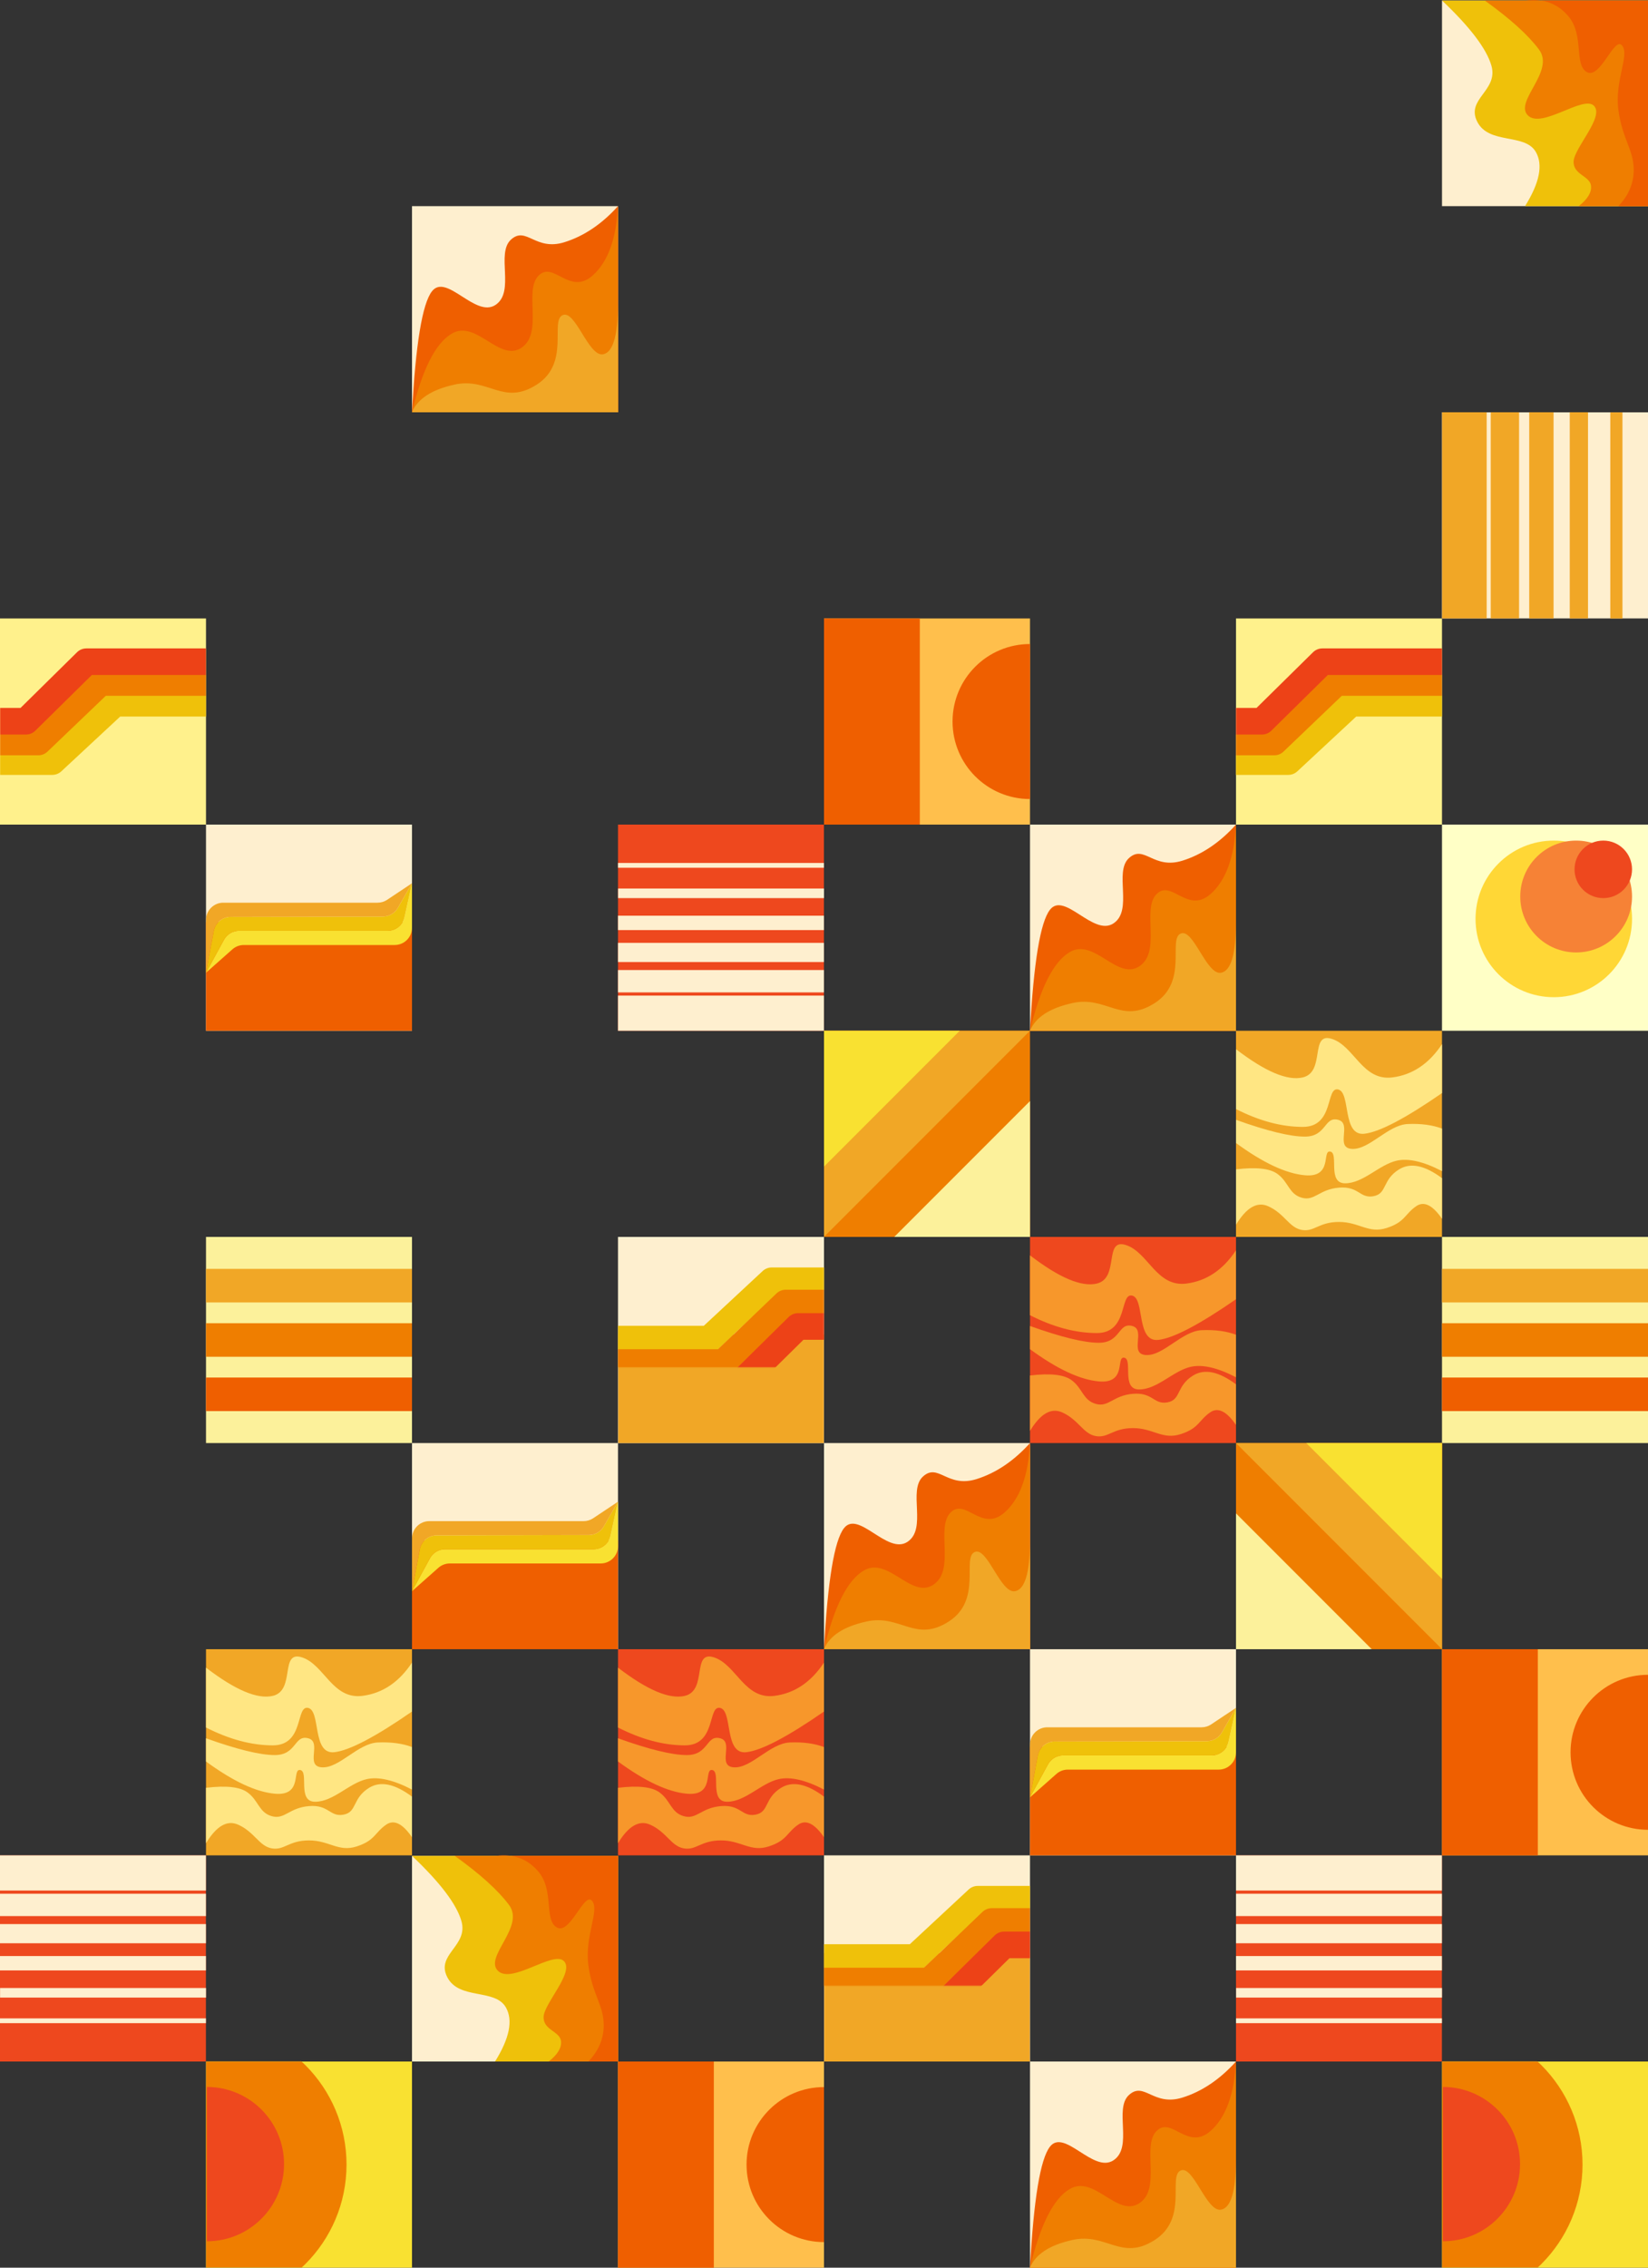 <?xml version="1.0" encoding="UTF-8"?>
<svg width="1240px" height="1705px" viewBox="0 0 1240 1705" version="1.1" xmlns="http://www.w3.org/2000/svg" xmlns:xlink="http://www.w3.org/1999/xlink">
    <rect x="0" y="0" width="1240" height="1705" fill="#333333" stroke="none"/>
    <title>aaa-loginpage-mid-illu</title>
    <defs>
        <rect id="path-1" x="0" y="0" width="155" height="155"></rect>
        <rect id="path-3" x="0" y="0" width="155" height="155"></rect>
        <rect id="path-5" x="0" y="0" width="155" height="155"></rect>
        <rect id="path-7" x="0" y="0" width="155" height="155"></rect>
        <rect id="path-9" x="0" y="0" width="155" height="155"></rect>
        <rect id="path-11" x="0" y="0" width="155" height="155"></rect>
    </defs>
    <g id="sketch" stroke="none" stroke-width="1" fill="none" fill-rule="evenodd">
        <g id="aaa-loginpage-mid-illu">
            <g id="Group-2" transform="translate(1085, 0)">
                <rect id="Rectangle-Copy-3" fill="#FEEFCF" x="2.28426331e-13" y="0.382" width="155" height="154.618"></rect>
                <path d="M2.28426331e-13,0.382 C21.084,20.328 33.467,36.623 37.148,49.267 C42.67,68.233 17.659,74.326 26.563,91.62 C35.468,108.915 62.473,99.906 70.658,114.349 C76.115,123.977 73.39,137.528 62.483,155 L155,155 L155,0.382 L2.28426331e-13,0.382 Z" id="Path-15" fill="#EFC10A"></path>
                <path d="M32.171,0.382 C51.169,13.981 64.767,26.26 72.965,37.22 C85.26,53.66 54.227,76.135 64.561,86.704 C74.896,97.274 106.211,71.358 114.318,79.515 C122.425,87.671 99.396,111.309 99.025,121.379 C98.654,131.449 111.252,132.177 112.102,139.641 C112.668,144.616 109.585,149.736 102.851,155 L155,155 L155,0.382 L32.171,0.382 Z" id="Path-16" fill="#EF7E00"></path>
                <path d="M63.258,0.382 L155,0.382 L155,155 L132.72,155 C140.409,146.944 144.253,137.846 144.253,127.706 C144.253,112.495 135.682,104.802 132.72,82.687 C129.758,60.571 141.389,41.298 135.48,34.182 C129.57,27.066 119.145,59.71 109.095,54.237 C99.045,48.764 107.256,26.5 95.061,12.172 C86.931,2.619 76.331,-1.31 63.258,0.382 Z" id="Path-17" fill="#EF5F00"></path>
            </g>
            <g id="Group-2-Copy-2" transform="translate(310, 1395)">
                <rect id="Rectangle-Copy-3" fill="#FEEFCF" x="2.28426331e-13" y="0.382" width="155" height="154.618"></rect>
                <path d="M2.28426331e-13,0.382 C21.084,20.328 33.467,36.623 37.148,49.267 C42.67,68.233 17.659,74.326 26.563,91.62 C35.468,108.915 62.473,99.906 70.658,114.349 C76.115,123.977 73.39,137.528 62.483,155 L155,155 L155,0.382 L2.28426331e-13,0.382 Z" id="Path-15" fill="#EFC10A"></path>
                <path d="M32.171,0.382 C51.169,13.981 64.767,26.26 72.965,37.22 C85.26,53.66 54.227,76.135 64.561,86.704 C74.896,97.274 106.211,71.358 114.318,79.515 C122.425,87.671 99.396,111.309 99.025,121.379 C98.654,131.449 111.252,132.177 112.102,139.641 C112.668,144.616 109.585,149.736 102.851,155 L155,155 L155,0.382 L32.171,0.382 Z" id="Path-16" fill="#EF7E00"></path>
                <path d="M63.258,0.382 L155,0.382 L155,155 L132.72,155 C140.409,146.944 144.253,137.846 144.253,127.706 C144.253,112.495 135.682,104.802 132.72,82.687 C129.758,60.571 141.389,41.298 135.48,34.182 C129.57,27.066 119.145,59.71 109.095,54.237 C99.045,48.764 107.256,26.5 95.061,12.172 C86.931,2.619 76.331,-1.31 63.258,0.382 Z" id="Path-17" fill="#EF5F00"></path>
            </g>
            <g id="Group-Copy" transform="translate(1162.5, 1007.5) scale(-1, -1) rotate(-270) translate(-1162.5, -1007.5) translate(1085, 930)">
                <rect id="Rectangle-Copy-4" fill="#FCF19B" x="0" y="0" width="155" height="155"></rect>
                <rect id="Rectangle" fill="#EF5F00" x="24.031" y="0" width="25.233" height="155"></rect>
                <rect id="Rectangle-Copy-5" fill="#EF7E00" x="64.884" y="0" width="25.233" height="155"></rect>
                <rect id="Rectangle-Copy-15" fill="#F1A726" x="105.736" y="0" width="25.233" height="155"></rect>
            </g>
            <g id="Group-Copy-9" transform="translate(232.5, 1007.5) scale(-1, -1) rotate(-270) translate(-232.5, -1007.5) translate(155, 930)">
                <rect id="Rectangle-Copy-4" fill="#FCF19B" x="0" y="0" width="155" height="155"></rect>
                <rect id="Rectangle" fill="#EF5F00" x="24.031" y="0" width="25.233" height="155"></rect>
                <rect id="Rectangle-Copy-5" fill="#EF7E00" x="64.884" y="0" width="25.233" height="155"></rect>
                <rect id="Rectangle-Copy-15" fill="#F1A726" x="105.736" y="0" width="25.233" height="155"></rect>
            </g>
            <g id="Group-18-Copy-2" transform="translate(1007.5, 1162.5) rotate(-270) translate(-1007.5, -1162.5) translate(930, 1085)">
                <rect id="Rectangle-Copy-20" fill="#EF7E00" x="0" y="0" width="155" height="155"></rect>
                <polygon id="Rectangle" fill="#F1A726" points="0 0 155 0 0 155"></polygon>
                <polygon id="Rectangle" fill="#F9E131" points="0 0 102.132 0 0 102.132"></polygon>
                <polygon id="Rectangle" fill="#FCF19B" transform="translate(103.934, 103.934) scale(-1, -1) translate(-103.934, -103.934) " points="52.868 52.868 155 52.868 52.868 155"></polygon>
            </g>
            <g id="Group-16-Copy-2" transform="translate(465, 620)">
                <rect id="Rectangle-Copy-20" fill="#EE481E" x="0" y="0" width="154.938" height="155"></rect>
                <rect id="Rectangle-Copy-8" fill="#FEEFCF" x="0" y="128.566" width="154.938" height="26.434"></rect>
                <rect id="Rectangle-Copy-9" fill="#FEEFCF" x="0" y="109.341" width="154.938" height="16.822"></rect>
                <rect id="Rectangle-Copy-10" fill="#FEEFCF" x="0" y="88.915" width="154.938" height="14.419"></rect>
                <rect id="Rectangle-Copy-11" fill="#FEEFCF" x="0" y="68.488" width="154.938" height="10.814"></rect>
                <rect id="Rectangle-Copy-12" fill="#FEEFCF" x="0.062" y="48.062" width="154.938" height="7.209"></rect>
                <rect id="Rectangle-Copy-13" fill="#FEEFCF" x="0" y="28.837" width="154.938" height="3.605"></rect>
            </g>
            <g id="Group-16-Copy" transform="translate(1007.5, 1472.5) scale(1, -1) translate(-1007.5, -1472.5) translate(930, 1395)">
                <rect id="Rectangle-Copy-20" fill="#EE481E" x="0" y="0" width="154.938" height="155"></rect>
                <rect id="Rectangle-Copy-8" fill="#FEEFCF" x="0" y="128.566" width="154.938" height="26.434"></rect>
                <rect id="Rectangle-Copy-9" fill="#FEEFCF" x="0" y="109.341" width="154.938" height="16.822"></rect>
                <rect id="Rectangle-Copy-10" fill="#FEEFCF" x="0" y="88.915" width="154.938" height="14.419"></rect>
                <rect id="Rectangle-Copy-11" fill="#FEEFCF" x="0" y="68.488" width="154.938" height="10.814"></rect>
                <rect id="Rectangle-Copy-12" fill="#FEEFCF" x="0.062" y="48.062" width="154.938" height="7.209"></rect>
                <rect id="Rectangle-Copy-13" fill="#FEEFCF" x="0" y="28.837" width="154.938" height="3.605"></rect>
            </g>
            <g id="Group-16-Copy-3" transform="translate(77.5, 1472.5) scale(1, -1) translate(-77.5, -1472.5) translate(0, 1395)">
                <rect id="Rectangle-Copy-20" fill="#EE481E" x="0" y="0" width="154.938" height="155"></rect>
                <rect id="Rectangle-Copy-8" fill="#FEEFCF" x="0" y="128.566" width="154.938" height="26.434"></rect>
                <rect id="Rectangle-Copy-9" fill="#FEEFCF" x="0" y="109.341" width="154.938" height="16.822"></rect>
                <rect id="Rectangle-Copy-10" fill="#FEEFCF" x="0" y="88.915" width="154.938" height="14.419"></rect>
                <rect id="Rectangle-Copy-11" fill="#FEEFCF" x="0" y="68.488" width="154.938" height="10.814"></rect>
                <rect id="Rectangle-Copy-12" fill="#FEEFCF" x="0.062" y="48.062" width="154.938" height="7.209"></rect>
                <rect id="Rectangle-Copy-13" fill="#FEEFCF" x="0" y="28.837" width="154.938" height="3.605"></rect>
            </g>
            <g id="Group-15-Copy-3" transform="translate(155, 620)">
                <rect id="Rectangle-Copy-20" fill="#FEEFCF" x="0" y="0" width="155" height="155"></rect>
                <rect id="Rectangle" fill="#EF5F00" x="0" y="73.295" width="155" height="81.705"></rect>
                <path d="M0,111.369 L19.847,93.79 C22.224,91.684 25.29,90.522 28.466,90.522 L142,90.522 C149.18,90.522 155,84.701 155,77.522 L155,44.082 L155,44.082 L149.365,69.614 C148.051,75.57 142.771,79.812 136.671,79.812 L24.935,79.812 C20.179,79.812 15.802,82.41 13.523,86.585 L0,111.369 L0,111.369 Z" id="Path-8" fill="#F9E131"></path>
                <path d="M0,111.369 L13.523,86.59 C15.802,82.415 20.178,79.817 24.935,79.817 L136.671,79.817 C142.771,79.817 148.051,75.576 149.365,69.619 L155,44.082 L155,44.082 L144.371,62.598 C142.058,66.626 137.772,69.115 133.127,69.126 L18.589,69.395 C12.339,69.409 6.984,73.87 5.839,80.014 L0,111.369 L0,111.369 Z" id="Path-8-Copy" fill="#EFC10A"></path>
                <path d="M0,111.369 L5.839,80.014 C6.984,73.87 12.339,69.409 18.589,69.395 L133.127,69.126 C137.772,69.115 142.058,66.626 144.371,62.598 L155,44.082 L155,44.082 L136.314,56.53 C134.18,57.952 131.672,58.71 129.107,58.71 L13,58.71 C5.82,58.71 4.44981064e-15,64.531 0,71.71 L0,111.369 L0,111.369 Z" id="Path-8-Copy-2" fill="#F1A726"></path>
            </g>
            <g id="Group-Copy-10" transform="translate(620, 1395)">
                <mask id="mask-2" fill="white">
                    <use xlink:href="#path-1"></use>
                </mask>
                <use id="Mask" fill="#FEEFCF" xlink:href="#path-1"></use>
                <rect id="Rectangle" fill="#F1A726" mask="url(#mask-2)" x="0" y="73.295" width="155" height="81.705"></rect>
                <g id="Group-Copy-2" mask="url(#mask-2)" stroke-linejoin="round" stroke-width="20">
                    <g transform="translate(-53.469, 32.968)">
                        <polyline id="Path-2" stroke="#EFC10A" points="1.59898432e-12 43.857 121.957 43.857 169.132 0 235.06 0"></polyline>
                        <polyline id="Path-2-Copy" stroke="#EF7E00" points="-4.92321391e-13 61.489 132.857 61.489 179.655 16.732 235.06 16.732"></polyline>
                        <polyline id="Path-2-Copy-2" stroke="#ED4217" points="1.436531e-12 79.122 143.479 79.122 188.915 34.364 235.06 34.364"></polyline>
                    </g>
                </g>
            </g>
            <g id="Group-Copy-13" transform="translate(465, 930)">
                <mask id="mask-4" fill="white">
                    <use xlink:href="#path-3"></use>
                </mask>
                <use id="Mask" fill="#FEEFCF" xlink:href="#path-3"></use>
                <rect id="Rectangle" fill="#F1A726" mask="url(#mask-4)" x="0" y="73.295" width="155" height="81.705"></rect>
                <g id="Group-Copy-2" mask="url(#mask-4)" stroke-linejoin="round" stroke-width="20">
                    <g transform="translate(-53.469, 32.968)">
                        <polyline id="Path-2" stroke="#EFC10A" points="1.59898432e-12 43.857 121.957 43.857 169.132 0 235.06 0"></polyline>
                        <polyline id="Path-2-Copy" stroke="#EF7E00" points="-4.92321391e-13 61.489 132.857 61.489 179.655 16.732 235.06 16.732"></polyline>
                        <polyline id="Path-2-Copy-2" stroke="#ED4217" points="1.436531e-12 79.122 143.479 79.122 188.915 34.364 235.06 34.364"></polyline>
                    </g>
                </g>
            </g>
            <g id="Group-Copy-3" transform="translate(1007.5, 542.5) rotate(-180) translate(-1007.5, -542.5) translate(930, 465)">
                <mask id="mask-6" fill="white">
                    <use xlink:href="#path-5"></use>
                </mask>
                <use id="Mask" fill="#FFF18C" xlink:href="#path-5"></use>
                <g id="Group-Copy-2" mask="url(#mask-6)" stroke-linejoin="round" stroke-width="20">
                    <g transform="translate(-53.469, 47.38)">
                        <polyline id="Path-2" stroke="#EFC10A" points="1.37055799e-12 43.857 121.957 43.857 169.132 0 235.06 0"></polyline>
                        <polyline id="Path-2-Copy" stroke="#EF7E00" points="-3.54687282e-14 59.48 132.857 59.48 179.655 14.722 235.06 14.722"></polyline>
                        <polyline id="Path-2-Copy-2" stroke="#ED4217" points="1.436531e-12 75.104 143.479 75.104 188.915 30.346 235.06 30.346"></polyline>
                    </g>
                </g>
            </g>
            <g id="Group-Copy-11" transform="translate(77.5, 542.5) rotate(-180) translate(-77.5, -542.5) translate(0, 465)">
                <mask id="mask-8" fill="white">
                    <use xlink:href="#path-7"></use>
                </mask>
                <use id="Mask" fill="#FFF18C" xlink:href="#path-7"></use>
                <g id="Group-Copy-2" mask="url(#mask-8)" stroke-linejoin="round" stroke-width="20">
                    <g transform="translate(-53.469, 47.38)">
                        <polyline id="Path-2" stroke="#EFC10A" points="1.37055799e-12 43.857 121.957 43.857 169.132 0 235.06 0"></polyline>
                        <polyline id="Path-2-Copy" stroke="#EF7E00" points="-3.54687282e-14 59.48 132.857 59.48 179.655 14.722 235.06 14.722"></polyline>
                        <polyline id="Path-2-Copy-2" stroke="#ED4217" points="1.436531e-12 75.104 143.479 75.104 188.915 30.346 235.06 30.346"></polyline>
                    </g>
                </g>
            </g>
            <g id="Group-13-Copy-3" transform="translate(310, 155)">
                <rect id="Rectangle-Copy-20" fill="#FEEFCF" x="0" y="0" width="155" height="155"></rect>
                <path d="M0,155 C2.762,103.67 7.765,73.348 15.008,64.035 C25.872,50.065 47.63,84.199 62.75,74.314 C77.87,64.43 62.946,35.631 74.473,25.16 C85.999,14.69 92.71,33.985 114.715,27.11 C129.385,22.526 142.814,13.489 155,0 L155,155 L0,155 Z" id="Path-7" fill="#EF5F00"></path>
                <path d="M155,155 L0,155 C7.694,122.781 17.669,103.06 29.926,95.838 C48.311,85.005 65.7,117.586 82.346,106.478 C98.992,95.37 83.939,63.704 95.191,52.286 C106.443,40.868 118.444,67.415 135.751,52.286 C147.288,42.2 153.705,24.771 155,0 L155,155 Z" id="Path-5" fill="#EF7E00"></path>
                <path d="M0,155 C4.127,144.918 14.761,137.976 31.902,134.173 C57.613,128.47 68.542,150.422 93.878,134.173 C119.214,117.925 103.688,86.362 113.313,81.963 C122.939,77.565 132.743,113.399 143.768,111.376 C151.118,110.028 154.862,97.674 155,74.314 L155,155 L0,155 Z" id="Path-6" fill="#F1A726"></path>
            </g>
            <g id="Group-13-Copy-2" transform="translate(775, 1550)">
                <rect id="Rectangle-Copy-20" fill="#FEEFCF" x="0" y="0" width="155" height="155"></rect>
                <path d="M0,155 C2.762,103.67 7.765,73.348 15.008,64.035 C25.872,50.065 47.63,84.199 62.75,74.314 C77.87,64.43 62.946,35.631 74.473,25.16 C85.999,14.69 92.71,33.985 114.715,27.11 C129.385,22.526 142.814,13.489 155,0 L155,155 L0,155 Z" id="Path-7" fill="#EF5F00"></path>
                <path d="M155,155 L0,155 C7.694,122.781 17.669,103.06 29.926,95.838 C48.311,85.005 65.7,117.586 82.346,106.478 C98.992,95.37 83.939,63.704 95.191,52.286 C106.443,40.868 118.444,67.415 135.751,52.286 C147.288,42.2 153.705,24.771 155,0 L155,155 Z" id="Path-5" fill="#EF7E00"></path>
                <path d="M0,155 C4.127,144.918 14.761,137.976 31.902,134.173 C57.613,128.47 68.542,150.422 93.878,134.173 C119.214,117.925 103.688,86.362 113.313,81.963 C122.939,77.565 132.743,113.399 143.768,111.376 C151.118,110.028 154.862,97.674 155,74.314 L155,155 L0,155 Z" id="Path-6" fill="#F1A726"></path>
            </g>
            <g id="Group-13-Copy-4" transform="translate(775, 620)">
                <rect id="Rectangle-Copy-20" fill="#FEEFCF" x="0" y="0" width="155" height="155"></rect>
                <path d="M0,155 C2.762,103.67 7.765,73.348 15.008,64.035 C25.872,50.065 47.63,84.199 62.75,74.314 C77.87,64.43 62.946,35.631 74.473,25.16 C85.999,14.69 92.71,33.985 114.715,27.11 C129.385,22.526 142.814,13.489 155,0 L155,155 L0,155 Z" id="Path-7" fill="#EF5F00"></path>
                <path d="M155,155 L0,155 C7.694,122.781 17.669,103.06 29.926,95.838 C48.311,85.005 65.7,117.586 82.346,106.478 C98.992,95.37 83.939,63.704 95.191,52.286 C106.443,40.868 118.444,67.415 135.751,52.286 C147.288,42.2 153.705,24.771 155,0 L155,155 Z" id="Path-5" fill="#EF7E00"></path>
                <path d="M0,155 C4.127,144.918 14.761,137.976 31.902,134.173 C57.613,128.47 68.542,150.422 93.878,134.173 C119.214,117.925 103.688,86.362 113.313,81.963 C122.939,77.565 132.743,113.399 143.768,111.376 C151.118,110.028 154.862,97.674 155,74.314 L155,155 L0,155 Z" id="Path-6" fill="#F1A726"></path>
            </g>
            <g id="Group-12" transform="translate(1085, 620)">
                <rect id="Rectangle-Copy-20" fill="#FFFFC6" x="0" y="0" width="155" height="155"></rect>
                <circle id="Oval" fill="#FFD736" cx="84.109" cy="70.891" r="58.876"></circle>
                <circle id="Oval" fill="#F68236" cx="100.93" cy="54.07" r="42.054"></circle>
                <circle id="Oval" fill="#EE481E" cx="121.357" cy="33.643" r="21.628"></circle>
            </g>
            <g id="Group-14" transform="translate(930, 775)">
                <rect id="Rectangle-Copy-20" fill="#F1A726" x="0" y="0" width="155" height="155"></rect>
                <path d="M-2.73200928e-13,13.861 C22.016,30.739 38.778,37.809 50.284,35.07 C67.543,30.962 55.264,0.714 72.143,6.106 C89.023,11.498 95.095,37.984 117.727,35.07 C132.815,33.128 145.24,24.788 155,10.052 L155,46.854 C127.384,65.958 107.92,76.15 96.608,77.429 C79.642,79.348 86.524,46.36 76.895,44.149 C67.265,41.938 74.19,72.287 50.284,72.287 C34.346,72.287 17.585,67.817 -2.73200928e-13,58.876 L-2.73200928e-13,13.861 Z" id="Path-12" fill="#FFE683"></path>
                <path d="M0,66.965 C23.505,75.382 40.768,79.591 51.789,79.591 C68.321,79.591 66.181,64.177 76.895,66.965 C87.608,69.753 74.121,88.026 87.231,88.814 C100.34,89.602 114.319,70.727 129.285,70.114 C139.262,69.705 147.834,70.85 155,73.549 L155,105.531 C141.038,98.291 129.655,95.681 120.851,97.7 C107.645,100.728 95.791,114.69 82.118,114.69 C68.445,114.69 77.578,92.159 70.966,90.842 C64.355,89.524 73.183,110.588 51.789,108.645 C37.527,107.35 20.264,99.267 0,84.397 L0,66.965 Z" id="Path-13" fill="#FFE683"></path>
                <path d="M155,110.833 C142.029,101.147 131.267,98.94 122.713,104.212 C109.882,112.12 113.842,122.461 103.485,124.386 C93.128,126.311 92.541,116.73 77.5,117.959 C62.459,119.188 59.188,128.32 49.45,125.526 C39.713,122.732 39.653,113.754 31.135,107.598 C25.457,103.495 15.079,102.366 0,104.212 L0,145.857 C7.876,132.883 15.941,128.239 24.195,131.926 C36.576,137.456 39.97,148.065 49.45,149.744 C58.931,151.423 62.209,143.751 77.5,143.751 C92.791,143.751 99.664,152.78 113.486,148.266 C127.309,143.751 126.805,138.011 135.544,131.926 C141.37,127.87 147.856,131.013 155,141.356 L155,110.833 Z" id="Path-14" fill="#FFE683"></path>
            </g>
            <g id="Group-14-Copy-4" transform="translate(155, 1240)">
                <rect id="Rectangle-Copy-20" fill="#F1A726" x="0" y="0" width="155" height="155"></rect>
                <path d="M-2.73200928e-13,13.861 C22.016,30.739 38.778,37.809 50.284,35.07 C67.543,30.962 55.264,0.714 72.143,6.106 C89.023,11.498 95.095,37.984 117.727,35.07 C132.815,33.128 145.24,24.788 155,10.052 L155,46.854 C127.384,65.958 107.92,76.15 96.608,77.429 C79.642,79.348 86.524,46.36 76.895,44.149 C67.265,41.938 74.19,72.287 50.284,72.287 C34.346,72.287 17.585,67.817 -2.73200928e-13,58.876 L-2.73200928e-13,13.861 Z" id="Path-12" fill="#FFE683"></path>
                <path d="M0,66.965 C23.505,75.382 40.768,79.591 51.789,79.591 C68.321,79.591 66.181,64.177 76.895,66.965 C87.608,69.753 74.121,88.026 87.231,88.814 C100.34,89.602 114.319,70.727 129.285,70.114 C139.262,69.705 147.834,70.85 155,73.549 L155,105.531 C141.038,98.291 129.655,95.681 120.851,97.7 C107.645,100.728 95.791,114.69 82.118,114.69 C68.445,114.69 77.578,92.159 70.966,90.842 C64.355,89.524 73.183,110.588 51.789,108.645 C37.527,107.35 20.264,99.267 0,84.397 L0,66.965 Z" id="Path-13" fill="#FFE683"></path>
                <path d="M155,110.833 C142.029,101.147 131.267,98.94 122.713,104.212 C109.882,112.12 113.842,122.461 103.485,124.386 C93.128,126.311 92.541,116.73 77.5,117.959 C62.459,119.188 59.188,128.32 49.45,125.526 C39.713,122.732 39.653,113.754 31.135,107.598 C25.457,103.495 15.079,102.366 0,104.212 L0,145.857 C7.876,132.883 15.941,128.239 24.195,131.926 C36.576,137.456 39.97,148.065 49.45,149.744 C58.931,151.423 62.209,143.751 77.5,143.751 C92.791,143.751 99.664,152.78 113.486,148.266 C127.309,143.751 126.805,138.011 135.544,131.926 C141.37,127.87 147.856,131.013 155,141.356 L155,110.833 Z" id="Path-14" fill="#FFE683"></path>
            </g>
            <g id="Group-14-Copy-3" transform="translate(775, 930)">
                <rect id="Rectangle-Copy-20" fill="#EE481E" x="0" y="0" width="155" height="155"></rect>
                <path d="M-2.27373675e-13,13.861 C22.016,30.739 38.778,37.809 50.284,35.07 C67.543,30.962 55.264,0.714 72.143,6.106 C89.023,11.498 95.095,37.984 117.727,35.07 C132.815,33.128 145.24,24.788 155,10.052 L155,46.854 C127.384,65.958 107.92,76.15 96.608,77.429 C79.642,79.348 86.524,46.36 76.895,44.149 C67.265,41.938 74.19,72.287 50.284,72.287 C34.346,72.287 17.585,67.817 -2.27373675e-13,58.876 L-2.27373675e-13,13.861 Z" id="Path-12" fill="#F7972B"></path>
                <path d="M0,66.965 C23.505,75.382 40.768,79.591 51.789,79.591 C68.321,79.591 66.181,64.177 76.895,66.965 C87.608,69.753 74.121,88.026 87.231,88.814 C100.34,89.602 114.319,70.727 129.285,70.114 C139.262,69.705 147.834,70.85 155,73.549 L155,105.531 C141.038,98.291 129.655,95.681 120.851,97.7 C107.645,100.728 95.791,114.69 82.118,114.69 C68.445,114.69 77.578,92.159 70.966,90.842 C64.355,89.524 73.183,110.588 51.789,108.645 C37.527,107.35 20.264,99.267 0,84.397 L0,66.965 Z" id="Path-13" fill="#F7972B"></path>
                <path d="M155,110.833 C142.029,101.147 131.267,98.94 122.713,104.212 C109.882,112.12 113.842,122.461 103.485,124.386 C93.128,126.311 92.541,116.73 77.5,117.959 C62.459,119.188 59.188,128.32 49.45,125.526 C39.713,122.732 39.653,113.754 31.135,107.598 C25.457,103.495 15.079,102.366 0,104.212 L0,145.857 C7.876,132.883 15.941,128.239 24.195,131.926 C36.576,137.456 39.97,148.065 49.45,149.744 C58.931,151.423 62.209,143.751 77.5,143.751 C92.791,143.751 99.664,152.78 113.486,148.266 C127.309,143.751 126.805,138.011 135.544,131.926 C141.37,127.87 147.856,131.013 155,141.356 L155,110.833 Z" id="Path-14" fill="#F7972B"></path>
            </g>
            <g id="Group-17" transform="translate(1085, 310)">
                <rect id="Rectangle-Copy-20" fill="#FEEFCF" x="0" y="0.031" width="155" height="154.938"></rect>
                <path d="M145.388,111.811 L145.388,145.36 L-9.612,145.36 L-9.612,111.811 L145.388,111.811 Z M145.388,87.412 L145.388,108.762 L-9.612,108.762 L-9.612,87.412 L145.388,87.412 Z M145.388,61.488 L145.388,79.787 L-9.612,79.787 L-9.612,61.488 L145.388,61.488 Z M145.388,35.564 L145.388,49.288 L-9.612,49.288 L-9.612,35.564 L145.388,35.564 Z M145.45,9.64 L145.45,18.789 L-9.55,18.789 L-9.55,9.64 L145.45,9.64 Z" id="Combined-Shape" fill="#F1A726" transform="translate(67.919, 77.5) rotate(-270) translate(-67.919, -77.5) "></path>
            </g>
            <g id="Oval-Copy-3" transform="translate(1162.5, 1627.5) scale(-1, 1) translate(-1162.5, -1627.5) translate(1085, 1550)">
                <mask id="mask-10" fill="white">
                    <use xlink:href="#path-9"></use>
                </mask>
                <use id="Mask" fill="#F9E131" xlink:href="#path-9"></use>
                <path d="M155,183.236 C155,183.236 155,172.274 155,155.341 C155,115.242 155,41.664 155,0.892 C155,-16.74 155,-28.236 155,-28.236 C96.603,-28.236 49.264,19.103 49.264,77.5 C49.264,135.897 96.603,183.236 155,183.236 Z" id="Oval-Copy" fill="#EF7E00" mask="url(#mask-10)"></path>
                <path d="M154.286,135.15 C154.286,135.15 154.286,19.136 154.286,19.136 C122.25,19.136 96.279,45.107 96.279,77.143 C96.279,109.179 122.25,135.15 154.286,135.15 Z" id="Oval-Copy" fill="#EE481E" mask="url(#mask-10)"></path>
            </g>
            <g id="Oval-Copy-5" transform="translate(232.5, 1627.5) scale(-1, 1) translate(-232.5, -1627.5) translate(155, 1550)">
                <mask id="mask-12" fill="white">
                    <use xlink:href="#path-11"></use>
                </mask>
                <use id="Mask" fill="#F9E131" xlink:href="#path-11"></use>
                <path d="M155,183.236 C155,183.236 155,172.274 155,155.341 C155,115.242 155,41.664 155,0.892 C155,-16.74 155,-28.236 155,-28.236 C96.603,-28.236 49.264,19.103 49.264,77.5 C49.264,135.897 96.603,183.236 155,183.236 Z" id="Oval-Copy" fill="#EF7E00" mask="url(#mask-12)"></path>
                <path d="M154.286,135.15 C154.286,135.15 154.286,19.136 154.286,19.136 C122.25,19.136 96.279,45.107 96.279,77.143 C96.279,109.179 122.25,135.15 154.286,135.15 Z" id="Oval-Copy" fill="#EE481E" mask="url(#mask-12)"></path>
            </g>
            <g id="Group-3-Copy-3" transform="translate(620, 465)">
                <rect id="Rectangle-Copy-6" fill="#FFBF4C" x="2.28426331e-13" y="0" width="155" height="155"></rect>
                <rect id="Rectangle" fill="#EF5F00" x="4.56852663e-13" y="0" width="72.093" height="155"></rect>
                <path d="M155,135.775 C155,135.775 155,19.225 155,19.225 C122.815,19.225 96.725,45.315 96.725,77.5 C96.725,109.685 122.815,135.775 155,135.775 Z" id="Oval" fill="#EF5F00"></path>
            </g>
            <g id="Group-3-Copy-4" transform="translate(465, 1550)">
                <rect id="Rectangle-Copy-6" fill="#FFBF4C" x="2.28426331e-13" y="0" width="155" height="155"></rect>
                <rect id="Rectangle" fill="#EF5F00" x="4.56852663e-13" y="0" width="72.093" height="155"></rect>
                <path d="M155,135.775 C155,135.775 155,19.225 155,19.225 C122.815,19.225 96.725,45.315 96.725,77.5 C96.725,109.685 122.815,135.775 155,135.775 Z" id="Oval" fill="#EF5F00"></path>
            </g>
            <g id="Group-3-Copy" transform="translate(1085, 1240)">
                <rect id="Rectangle-Copy-6" fill="#FFBF4C" x="2.28426331e-13" y="0" width="155" height="155"></rect>
                <rect id="Rectangle" fill="#EF5F00" x="4.56852663e-13" y="0" width="72.093" height="155"></rect>
                <path d="M155,135.775 C155,135.775 155,19.225 155,19.225 C122.815,19.225 96.725,45.315 96.725,77.5 C96.725,109.685 122.815,135.775 155,135.775 Z" id="Oval" fill="#EF5F00"></path>
            </g>
            <g id="Group-18-Copy-6" transform="translate(620, 775)">
                <rect id="Rectangle-Copy-20" fill="#EF7E00" x="0" y="0" width="155" height="155"></rect>
                <polygon id="Rectangle" fill="#F1A726" points="0 0 155 0 0 155"></polygon>
                <polygon id="Rectangle" fill="#F9E131" points="0 0 102.132 0 0 102.132"></polygon>
                <polygon id="Rectangle" fill="#FCF19B" transform="translate(103.934, 103.934) scale(-1, -1) translate(-103.934, -103.934) " points="52.868 52.868 155 52.868 52.868 155"></polygon>
            </g>
            <g id="Group-13-Copy-5" transform="translate(620, 1085)">
                <rect id="Rectangle-Copy-20" fill="#FEEFCF" x="0" y="0" width="155" height="155"></rect>
                <path d="M0,155 C2.762,103.67 7.765,73.348 15.008,64.035 C25.872,50.065 47.63,84.199 62.75,74.314 C77.87,64.43 62.946,35.631 74.473,25.16 C85.999,14.69 92.71,33.985 114.715,27.11 C129.385,22.526 142.814,13.489 155,0 L155,155 L0,155 Z" id="Path-7" fill="#EF5F00"></path>
                <path d="M155,155 L0,155 C7.694,122.781 17.669,103.06 29.926,95.838 C48.311,85.005 65.7,117.586 82.346,106.478 C98.992,95.37 83.939,63.704 95.191,52.286 C106.443,40.868 118.444,67.415 135.751,52.286 C147.288,42.2 153.705,24.771 155,0 L155,155 Z" id="Path-5" fill="#EF7E00"></path>
                <path d="M0,155 C4.127,144.918 14.761,137.976 31.902,134.173 C57.613,128.47 68.542,150.422 93.878,134.173 C119.214,117.925 103.688,86.362 113.313,81.963 C122.939,77.565 132.743,113.399 143.768,111.376 C151.118,110.028 154.862,97.674 155,74.314 L155,155 L0,155 Z" id="Path-6" fill="#F1A726"></path>
            </g>
            <g id="Group-15-Copy" transform="translate(775, 1240)">
                <rect id="Rectangle-Copy-20" fill="#FEEFCF" x="0" y="0" width="155" height="155"></rect>
                <rect id="Rectangle" fill="#EF5F00" x="0" y="73.295" width="155" height="81.705"></rect>
                <path d="M0,111.369 L19.847,93.79 C22.224,91.684 25.29,90.522 28.466,90.522 L142,90.522 C149.18,90.522 155,84.701 155,77.522 L155,44.082 L155,44.082 L149.365,69.614 C148.051,75.57 142.771,79.812 136.671,79.812 L24.935,79.812 C20.179,79.812 15.802,82.41 13.523,86.585 L0,111.369 L0,111.369 Z" id="Path-8" fill="#F9E131"></path>
                <path d="M0,111.369 L13.523,86.59 C15.802,82.415 20.178,79.817 24.935,79.817 L136.671,79.817 C142.771,79.817 148.051,75.576 149.365,69.619 L155,44.082 L155,44.082 L144.371,62.598 C142.058,66.626 137.772,69.115 133.127,69.126 L18.589,69.395 C12.339,69.409 6.984,73.87 5.839,80.014 L0,111.369 L0,111.369 Z" id="Path-8-Copy" fill="#EFC10A"></path>
                <path d="M0,111.369 L5.839,80.014 C6.984,73.87 12.339,69.409 18.589,69.395 L133.127,69.126 C137.772,69.115 142.058,66.626 144.371,62.598 L155,44.082 L155,44.082 L136.314,56.53 C134.18,57.952 131.672,58.71 129.107,58.71 L13,58.71 C5.82,58.71 4.44981064e-15,64.531 0,71.71 L0,111.369 L0,111.369 Z" id="Path-8-Copy-2" fill="#F1A726"></path>
            </g>
            <g id="Group-15-Copy-4" transform="translate(310, 1085)">
                <rect id="Rectangle-Copy-20" fill="#FEEFCF" x="0" y="0" width="155" height="155"></rect>
                <rect id="Rectangle" fill="#EF5F00" x="0" y="73.295" width="155" height="81.705"></rect>
                <path d="M0,111.369 L19.847,93.79 C22.224,91.684 25.29,90.522 28.466,90.522 L142,90.522 C149.18,90.522 155,84.701 155,77.522 L155,44.082 L155,44.082 L149.365,69.614 C148.051,75.57 142.771,79.812 136.671,79.812 L24.935,79.812 C20.179,79.812 15.802,82.41 13.523,86.585 L0,111.369 L0,111.369 Z" id="Path-8" fill="#F9E131"></path>
                <path d="M0,111.369 L13.523,86.59 C15.802,82.415 20.178,79.817 24.935,79.817 L136.671,79.817 C142.771,79.817 148.051,75.576 149.365,69.619 L155,44.082 L155,44.082 L144.371,62.598 C142.058,66.626 137.772,69.115 133.127,69.126 L18.589,69.395 C12.339,69.409 6.984,73.87 5.839,80.014 L0,111.369 L0,111.369 Z" id="Path-8-Copy" fill="#EFC10A"></path>
                <path d="M0,111.369 L5.839,80.014 C6.984,73.87 12.339,69.409 18.589,69.395 L133.127,69.126 C137.772,69.115 142.058,66.626 144.371,62.598 L155,44.082 L155,44.082 L136.314,56.53 C134.18,57.952 131.672,58.71 129.107,58.71 L13,58.71 C5.82,58.71 4.44981064e-15,64.531 0,71.71 L0,111.369 L0,111.369 Z" id="Path-8-Copy-2" fill="#F1A726"></path>
            </g>
            <g id="Group-14-Copy-2" transform="translate(465, 1240)">
                <rect id="Rectangle-Copy-20" fill="#EE481E" x="0" y="0" width="155" height="155"></rect>
                <path d="M-2.27373675e-13,13.861 C22.016,30.739 38.778,37.809 50.284,35.07 C67.543,30.962 55.264,0.714 72.143,6.106 C89.023,11.498 95.095,37.984 117.727,35.07 C132.815,33.128 145.24,24.788 155,10.052 L155,46.854 C127.384,65.958 107.92,76.15 96.608,77.429 C79.642,79.348 86.524,46.36 76.895,44.149 C67.265,41.938 74.19,72.287 50.284,72.287 C34.346,72.287 17.585,67.817 -2.27373675e-13,58.876 L-2.27373675e-13,13.861 Z" id="Path-12" fill="#F7972B"></path>
                <path d="M0,66.965 C23.505,75.382 40.768,79.591 51.789,79.591 C68.321,79.591 66.181,64.177 76.895,66.965 C87.608,69.753 74.121,88.026 87.231,88.814 C100.34,89.602 114.319,70.727 129.285,70.114 C139.262,69.705 147.834,70.85 155,73.549 L155,105.531 C141.038,98.291 129.655,95.681 120.851,97.7 C107.645,100.728 95.791,114.69 82.118,114.69 C68.445,114.69 77.578,92.159 70.966,90.842 C64.355,89.524 73.183,110.588 51.789,108.645 C37.527,107.35 20.264,99.267 0,84.397 L0,66.965 Z" id="Path-13" fill="#F7972B"></path>
                <path d="M155,110.833 C142.029,101.147 131.267,98.94 122.713,104.212 C109.882,112.12 113.842,122.461 103.485,124.386 C93.128,126.311 92.541,116.73 77.5,117.959 C62.459,119.188 59.188,128.32 49.45,125.526 C39.713,122.732 39.653,113.754 31.135,107.598 C25.457,103.495 15.079,102.366 0,104.212 L0,145.857 C7.876,132.883 15.941,128.239 24.195,131.926 C36.576,137.456 39.97,148.065 49.45,149.744 C58.931,151.423 62.209,143.751 77.5,143.751 C92.791,143.751 99.664,152.78 113.486,148.266 C127.309,143.751 126.805,138.011 135.544,131.926 C141.37,127.87 147.856,131.013 155,141.356 L155,110.833 Z" id="Path-14" fill="#F7972B"></path>
            </g>
        </g>
    </g>
</svg>